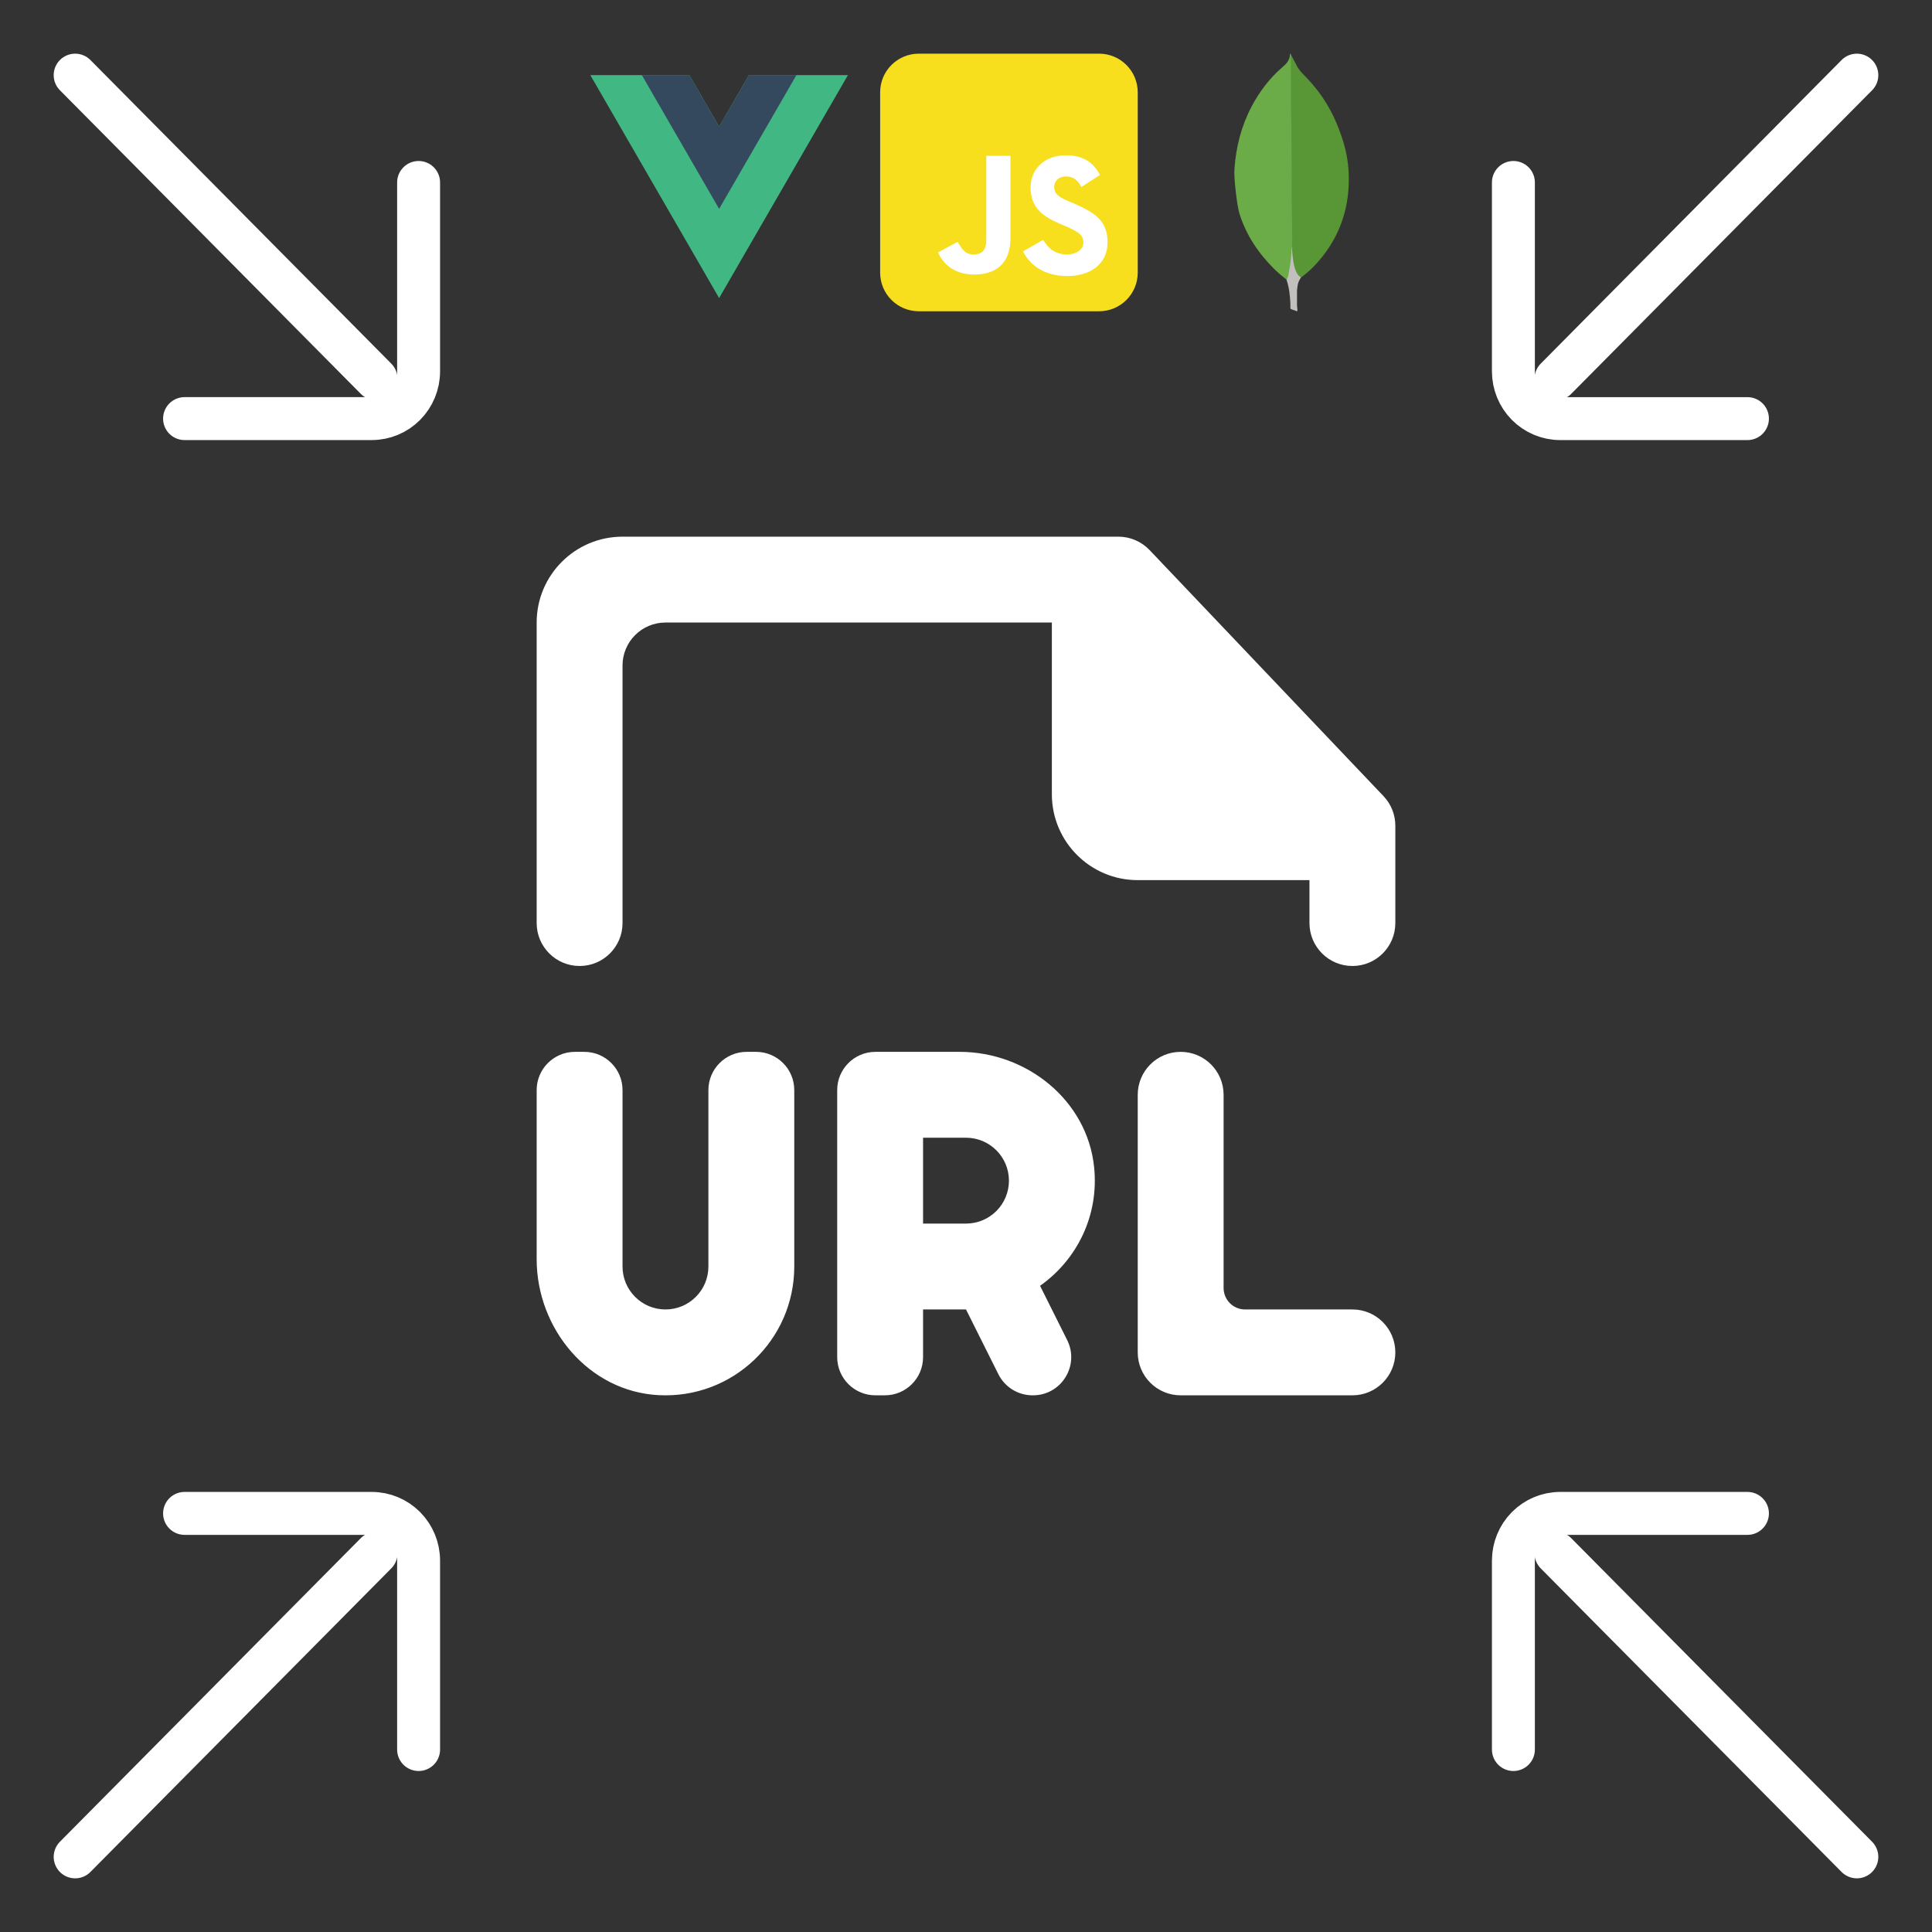 <svg width="180" height="180" viewBox="0 0 180 180" fill="none" xmlns="http://www.w3.org/2000/svg">
<rect x="0" y="0" width="180" height="180" fill="#333333" stroke="none"/>
<path d="M162.805 39.001H145.361C144.204 39.001 143.095 38.537 142.277 37.712C141.459 36.887 141 35.767 141 34.6V17" stroke="white" stroke-width="4" stroke-linecap="round" stroke-linejoin="round"/>
<path d="M172.998 7.001L144.966 35.287" stroke="white" stroke-width="4" stroke-linecap="round"/>
<path d="M17.195 39H34.639C35.796 39 36.905 38.536 37.723 37.711C38.541 36.886 39 35.767 39 34.6V17" stroke="white" stroke-width="4" stroke-linecap="round" stroke-linejoin="round"/>
<path d="M7.002 7L35.034 35.286" stroke="white" stroke-width="4" stroke-linecap="round"/>
<path d="M17.195 141H34.639C35.796 141 36.905 141.464 37.723 142.289C38.541 143.114 39 144.233 39 145.4V163" stroke="white" stroke-width="4" stroke-linecap="round" stroke-linejoin="round"/>
<path d="M7.002 173L35.034 144.714" stroke="white" stroke-width="4" stroke-linecap="round"/>
<path d="M162.805 141H145.361C144.204 141 143.095 141.464 142.277 142.289C141.459 143.114 141 144.233 141 145.4V163" stroke="white" stroke-width="4" stroke-linecap="round" stroke-linejoin="round"/>
<path d="M172.998 173L144.966 144.714" stroke="white" stroke-width="4" stroke-linecap="round"/>
<path fill-rule="evenodd" clip-rule="evenodd" d="M128.9 74.175L107.1 51.244C106.344 50.452 105.296 50 104.2 50H58C53.584 50 50 53.584 50 58V86C50 88.207 51.792 89.999 54 89.999C56.212 89.999 58 88.207 58 86V62C58 59.792 59.792 58 62 58H98V74C98 78.42 101.584 82 106 82H122V86C122 88.207 123.792 89.999 126 89.999C128.212 89.999 130 88.207 130 86V76.931C130 75.907 129.608 74.919 128.9 74.175ZM94 109.999C94 107.791 92.212 105.999 90 105.999H86V113.999H90C92.212 113.999 94 112.211 94 109.999ZM96.9 119.795L99.424 124.847C100.608 127.215 98.888 129.999 96.24 129.999H96.2C94.852 129.999 93.62 129.239 93.016 128.031L90 121.999H86V126.439C86 128.407 84.408 129.999 82.44 129.999H81.56C79.596 129.999 78 128.407 78 126.439V101.559C78 99.596 79.596 97.999 81.56 97.999H89.412C95.66 97.999 101.296 102.519 101.936 108.735C102.408 113.303 100.296 117.399 96.9 119.795ZM126 121.999H116C114.896 121.999 114 121.103 114 119.999V101.999C114 99.791 112.212 97.999 110 97.999C107.792 97.999 106 99.791 106 101.999V121.999V125.999C106 128.207 107.792 129.999 110 129.999H114H126C128.212 129.999 130 128.207 130 125.999C130 123.791 128.212 121.999 126 121.999ZM74 101.559V117.999C74 124.843 68.276 130.347 61.356 129.983C54.868 129.643 50 123.819 50 117.319V101.559C50 99.596 51.596 97.999 53.56 97.999H54.44C56.408 97.999 58 99.596 58 101.559V117.999C58 120.207 59.792 121.999 62 121.999C64.212 121.999 66 120.207 66 117.999V101.559C66 99.596 67.596 97.999 69.56 97.999H70.44C72.408 97.999 74 99.596 74 101.559Z" fill="white"/>
<path d="M120.26 5.065L120.893 6.268C121.036 6.49 121.19 6.687 121.372 6.87C121.905 7.402 122.402 7.97 122.859 8.569C123.933 9.994 124.657 11.576 125.174 13.288C125.484 14.333 125.653 15.406 125.665 16.49C125.717 19.732 124.618 22.516 122.4 24.829C122.04 25.196 121.65 25.533 121.235 25.836C121.016 25.836 120.912 25.666 120.821 25.509C120.656 25.218 120.547 24.899 120.498 24.568C120.42 24.175 120.369 23.783 120.394 23.378V23.195C120.376 23.156 120.182 5.158 120.26 5.065Z" fill="#599636"/>
<path d="M120.26 5.026C120.234 4.973 120.208 5.013 120.182 5.039C120.194 5.301 120.104 5.535 119.962 5.758C119.806 5.98 119.6 6.151 119.393 6.334C118.243 7.34 117.337 8.556 116.612 9.915C115.648 11.745 115.15 13.706 115.009 15.771C114.945 16.516 115.242 19.143 115.475 19.902C116.108 21.915 117.247 23.601 118.721 25.065C119.083 25.418 119.471 25.744 119.871 26.059C119.988 26.059 120.001 25.954 120.027 25.876C120.078 25.709 120.117 25.538 120.144 25.366L120.403 23.405L120.26 5.026Z" fill="#6CAC48"/>
<path d="M120.893 26.632C120.919 26.332 121.062 26.083 121.217 25.835C121.061 25.77 120.945 25.64 120.855 25.495C120.777 25.358 120.712 25.214 120.662 25.064C120.481 24.515 120.442 23.939 120.39 23.378V23.039C120.325 23.091 120.312 23.535 120.312 23.601C120.274 24.194 120.197 24.784 120.079 25.366C120.041 25.601 120.015 25.836 119.871 26.045C119.871 26.071 119.871 26.098 119.884 26.137C120.117 26.829 120.181 27.535 120.22 28.254V28.517C120.22 28.83 120.207 28.764 120.465 28.869C120.569 28.908 120.685 28.922 120.789 29C120.866 29 120.879 28.935 120.879 28.882L120.84 28.451V27.248C120.828 27.038 120.866 26.829 120.892 26.633L120.893 26.632Z" fill="#C2BFBF"/>
<path d="M102.4 5H85.6C83.612 5 82.001 6.612 82.001 8.6V25.4C82.001 27.388 83.612 29 85.6 29H102.4C104.389 29 106 27.388 106 25.4V8.6C106 6.612 104.389 5 102.4 5Z" fill="#F7DF1E"/>
<path d="M97.188 22.344C97.657 23.141 98.313 23.703 99.391 23.703C100.329 23.703 100.938 23.234 100.938 22.578C100.938 21.828 100.329 21.547 99.297 21.078L98.735 20.844C97.094 20.141 96.016 19.297 96.016 17.469C96.016 15.781 97.282 14.469 99.297 14.469C100.75 14.469 101.782 14.984 102.485 16.297L100.75 17.422C100.375 16.719 99.954 16.438 99.297 16.438C98.641 16.438 98.219 16.859 98.219 17.422C98.219 18.078 98.641 18.359 99.626 18.781L100.188 19.016C102.11 19.859 103.188 20.656 103.188 22.578C103.188 24.594 101.594 25.719 99.438 25.719C97.329 25.719 95.969 24.734 95.313 23.422L97.188 22.344ZM89.219 22.531C89.594 23.141 89.876 23.703 90.672 23.703C91.422 23.703 91.891 23.422 91.891 22.297V14.516H94.141V22.203C94.141 24.547 92.782 25.578 90.766 25.578C88.938 25.578 87.907 24.641 87.391 23.516L89.219 22.531Z" fill="white"/>
<path d="M69.771 7L67 11.796L64.228 7H55L67 27.769L78.999 7H69.771Z" fill="#41B883"/>
<path d="M69.771 7L67 11.797L64.228 7H59.8L67 19.461L74.199 7H69.771Z" fill="#34495E"/>
</svg>
